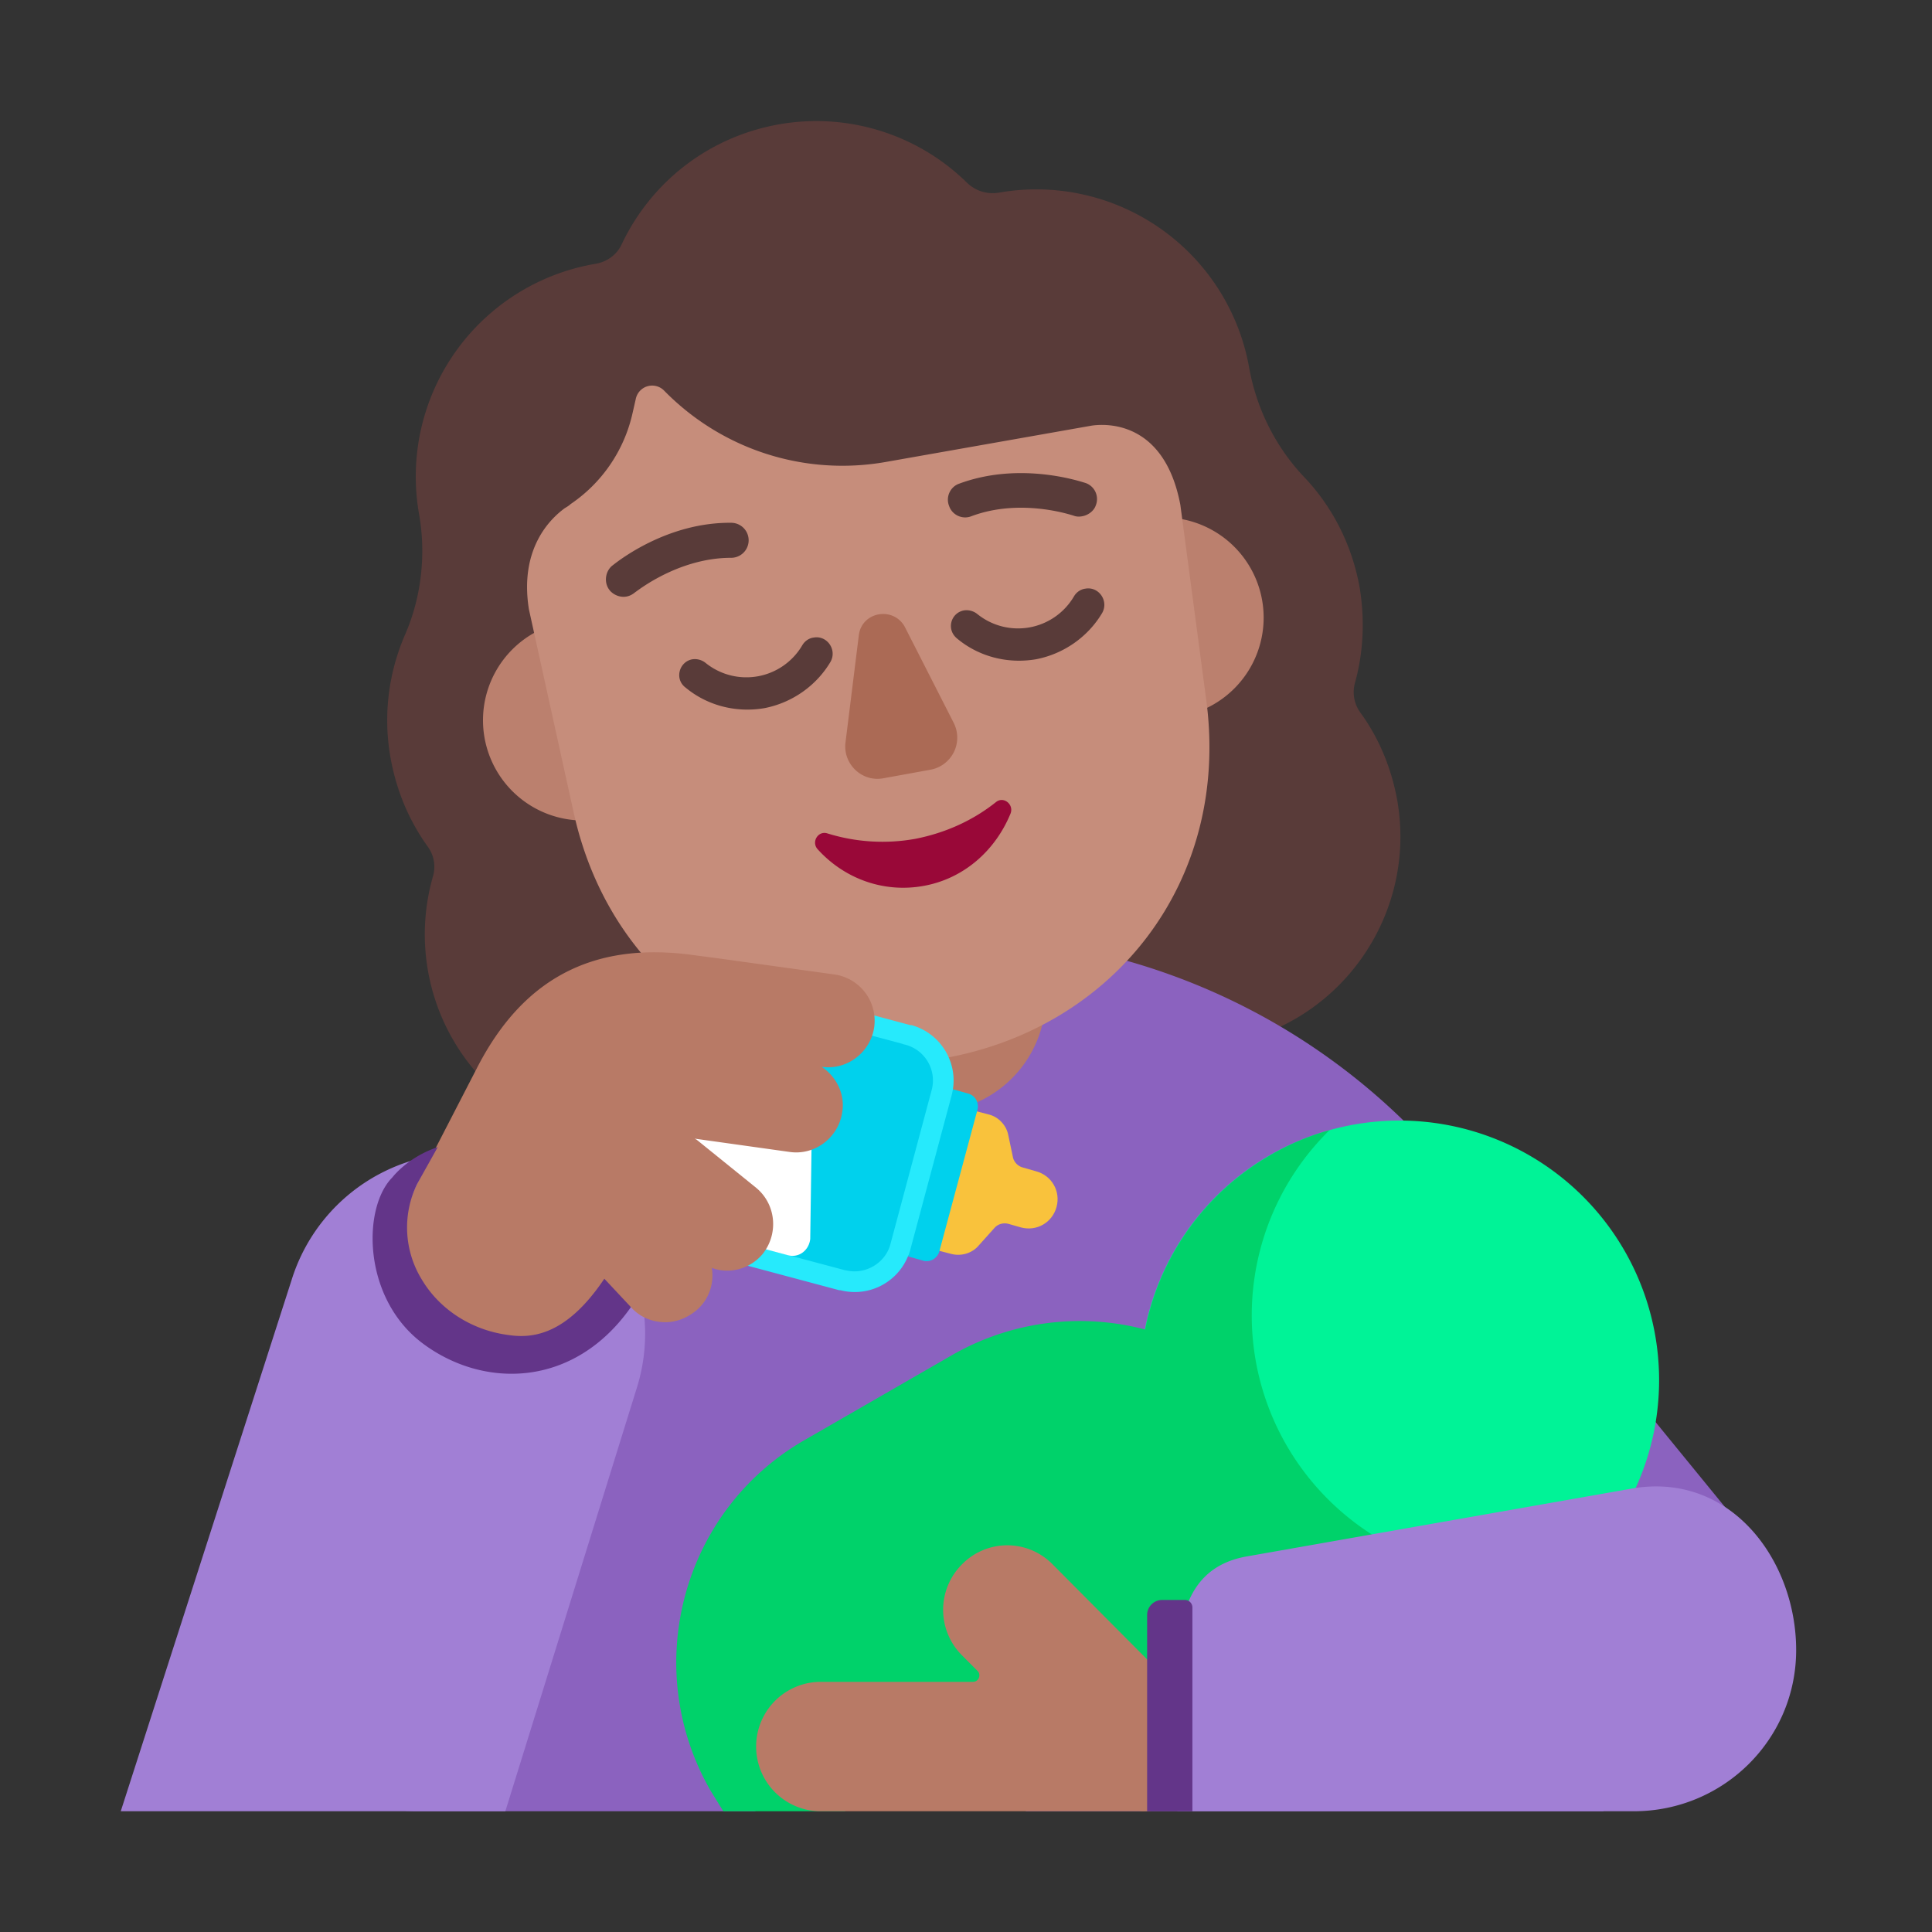 <svg xmlns="http://www.w3.org/2000/svg" width="1em" height="1em" viewBox="0 0 32 32"><rect x="0" y="0" width="32" height="32" fill="#333333" stroke="none"/><g fill="none"><path fill="#593B39" d="M22.44 11.32c.14-.5.17-1.04.08-1.59c-.13-.72-.46-1.35-.93-1.84c-.47-.5-.78-1.13-.9-1.8a3.58 3.58 0 0 0-4.14-2.9a.61.61 0 0 1-.53-.16a3.56 3.56 0 0 0-3.12-.97c-1.18.21-2.12.97-2.6 1.98c-.08.18-.25.3-.44.33a3.574 3.574 0 0 0-2.92 4.14c.12.67.04 1.38-.23 2c-.27.62-.37 1.33-.24 2.05c.1.55.31 1.04.62 1.47c.1.14.13.32.08.49a3.488 3.488 0 0 0 3.97 4.39l9.17-1.62c1.9-.33 3.17-2.15 2.83-4.05c-.1-.54-.31-1.03-.61-1.44a.575.575 0 0 1-.09-.48"/><path fill="#8B62BF" d="M5 28.1c-.01 1.05.84 1.9 1.89 1.9h5.61l2.5-1l2 1h9.56l-.164-3.887l2.484-.773l-4.94-6.05l-.003.009a10.758 10.758 0 0 0-8.237-3.79c-5.9 0-10.69 4.69-10.69 10.46z"/><path fill="#B87A66" d="M15.41 18.42c1.06 0 1.91-.86 1.91-1.91v-2.26a1.91 1.91 0 1 0-3.82 0v2.26c0 1.06.85 1.91 1.91 1.91"/><path fill="#BB806E" d="M20.93 10.23a1.66 1.66 0 1 1-3.32 0a1.66 1.66 0 0 1 3.32 0m-9.61 1.7a1.66 1.66 0 1 1-3.32 0a1.66 1.66 0 0 1 3.32 0"/><path fill="#C68D7B" d="m18.08 7.05l-3.4.6c-1.35.24-2.72-.2-3.68-1.18a.277.277 0 0 0-.47.14l-.05.22a2.47 2.47 0 0 1-1.03 1.52c-.03.03-.07.05-.1.07c-.23.17-.75.66-.59 1.67l.74 3.36c.65 2.97 3.32 4.58 6.12 4.08c2.81-.49 4.76-2.91 4.36-5.93l-.43-3.24c-.27-1.42-1.27-1.34-1.47-1.31"/><path fill="#593B39" d="M17.78 8.54c.05.02.1.02.15.01c.1-.02.19-.09.22-.18a.281.281 0 0 0-.186-.375c-.139-.043-1.102-.344-2.074.015c-.15.05-.23.22-.17.37c.05.15.22.23.37.17c.773-.289 1.564-.048 1.676-.014zM10.1 9.78c.07.08.18.12.28.1c.05-.01.09-.03.14-.07l.021-.015c.123-.09.764-.556 1.569-.556a.29.29 0 0 0 0-.58c-1.056-.01-1.864.627-1.961.704l-.009.006c-.12.1-.14.29-.04.41"/><path fill="#AB6A55" d="m14.225 10.52l-.22 1.77c-.05.36.27.67.63.6l.77-.14a.54.54 0 0 0 .39-.78l-.81-1.59c-.19-.34-.71-.25-.76.14"/><path fill="#990838" d="M15.159 13.894a3.07 3.07 0 0 1-1.454-.09c-.154-.05-.27.14-.164.26c.433.48 1.079.73 1.753.61c.674-.12 1.194-.59 1.444-1.2c.058-.15-.115-.29-.24-.19c-.376.3-.829.51-1.339.61"/><path fill="#593B39" d="M16.187 10.17a.286.286 0 0 0-.22-.06c-.22.04-.3.32-.11.47c.35.29.82.42 1.3.34c.47-.09.87-.38 1.1-.77c.11-.2-.06-.44-.28-.4c-.08.01-.15.06-.19.13a1.074 1.074 0 0 1-1.6.29m-4.5.81a.286.286 0 0 0-.22-.06c-.22.04-.3.33-.11.47c.35.29.82.42 1.3.34c.47-.09.87-.38 1.1-.77c.11-.2-.06-.44-.28-.4c-.08.01-.15.06-.19.13a1.074 1.074 0 0 1-1.6.29"/><path fill="#F9C23C" d="m16.95 19.34l.21.06c.26.07.41.33.34.59c-.07.26-.33.41-.59.34l-.21-.06c-.08-.02-.17 0-.23.07l-.26.29c-.11.13-.29.18-.45.14l-.334-.087l.62-2.31l.334.087c.16.04.29.18.32.34l.08.38c.02.07.08.14.17.16"/><path fill="#26EAFC" d="M15.08 16.98c.01.01 0 .01 0 0h.02c.468.131.76.594.682 1.07l.226.282l-.637 2.336l-.328.13a.952.952 0 0 1-1.123.572h-.02l-2.88-.77a1.08 1.08 0 0 1-.76-1.32l.62-2.31c.15-.57.74-.91 1.32-.76h.01z"/><path fill="#00D1ED" d="M11.11 20.27a.744.744 0 0 1-.52-.9l.62-2.31c.11-.39.51-.62.9-.52c.01 0 .023.003.035.005c.013.002.025.005.035.005l2.77.74c.01.005.02.008.03.01a.612.612 0 0 1 .45.76l-.68 2.54c-.08.32-.42.52-.74.44H14zm4.18.61l-.25-.07c.015-.038.029-.078.04-.12l.68-2.54a.974.974 0 0 0 .023-.109l.247.07c.12.03.19.15.16.27l-.63 2.34a.22.22 0 0 1-.27.16"/><path fill="#fff" d="m13.05 20.79l-1.94-.52a.744.744 0 0 1-.52-.9l.62-2.31c.1-.39.51-.62.9-.52c.02.01.05.01.07.01l1.18.32c.06.02.11.07.11.14l-.05 3.51c-.02.19-.19.32-.37.27"/><path fill="#00F397" d="M23.18 27.16a4.3 4.3 0 1 0 0-8.6a4.3 4.3 0 0 0 0 8.6"/><path fill="#00D26A" d="M22.02 18.72a4.3 4.3 0 0 0-.71 5.22a4.317 4.317 0 0 0 4.88 2a4.297 4.297 0 0 1-4.7.877c.08 1.217-.326 2.337-1.48 2.993L14 29v1h-2.02l-.21-.34c-1.17-2.03-.48-4.64 1.56-5.81l2.43-1.4a4.25 4.25 0 0 1 3.208-.429a4.298 4.298 0 0 1 2.012-2.851c.33-.2.68-.35 1.04-.45"/><path fill="#A17FD5" d="M4.83 21.2L2 30h6.37l2.18-7.02a2.995 2.995 0 0 0-5.72-1.78m22.23 3.45l-6.414 1.13c-.953.17-1.146.99-1.146 1.96V30h7.56c1.486 0 2.69-1.19 2.69-2.67s-1.074-2.94-2.69-2.68"/><path fill="#B87A66" d="m7.91 17.67l-.98 1.9c-.27.52-.396 1.288-.086 1.788c.3.5.86.905 1.44.985c.38.06 1.133.023 1.783-.947l.383.254c.15.17.36.25.57.25c.18 0 .37-.07.53-.21c.2-.18.28-.44.24-.69c.29.11.64.02.85-.24c.26-.34.21-.82-.12-1.09l-.99-.8c-.01 0-.01 0-.02-.01l1.57.22c.42.06.81-.24.87-.66c.05-.3-.1-.59-.34-.75c.42.06.81-.24.87-.66a.775.775 0 0 0-.66-.87l-1.66-.23c-.06-.01-.67-.09-.67-.09c-1.72-.24-2.85.44-3.58 1.85m8.203 10.187h-2.55a1.072 1.072 0 0 0 0 2.143h5.31c.139.01.28-.015.414-.062c.145-.051.178-.535.178-.535v-.982l-.095-.564l-1.936-1.947a1.05 1.05 0 0 0-1.5 0a1.065 1.065 0 0 0 0 1.508l.259.26c.06.06.02.179-.08.179"/><path fill="#633589" d="m10.01 21.18l.44.47C9.5 23 8 23 7 22.25C6 21.5 6 20 6.5 19.5c0 0 .25-.333.75-.5l-.34.608a1.644 1.644 0 0 0 .08 1.591c.3.5.83.83 1.41.91c.38.06.96.04 1.61-.93m9.24 5.321a.25.25 0 0 0-.25.25V30h.75v-3.375a.125.125 0 0 0-.125-.125z"/></g></svg>